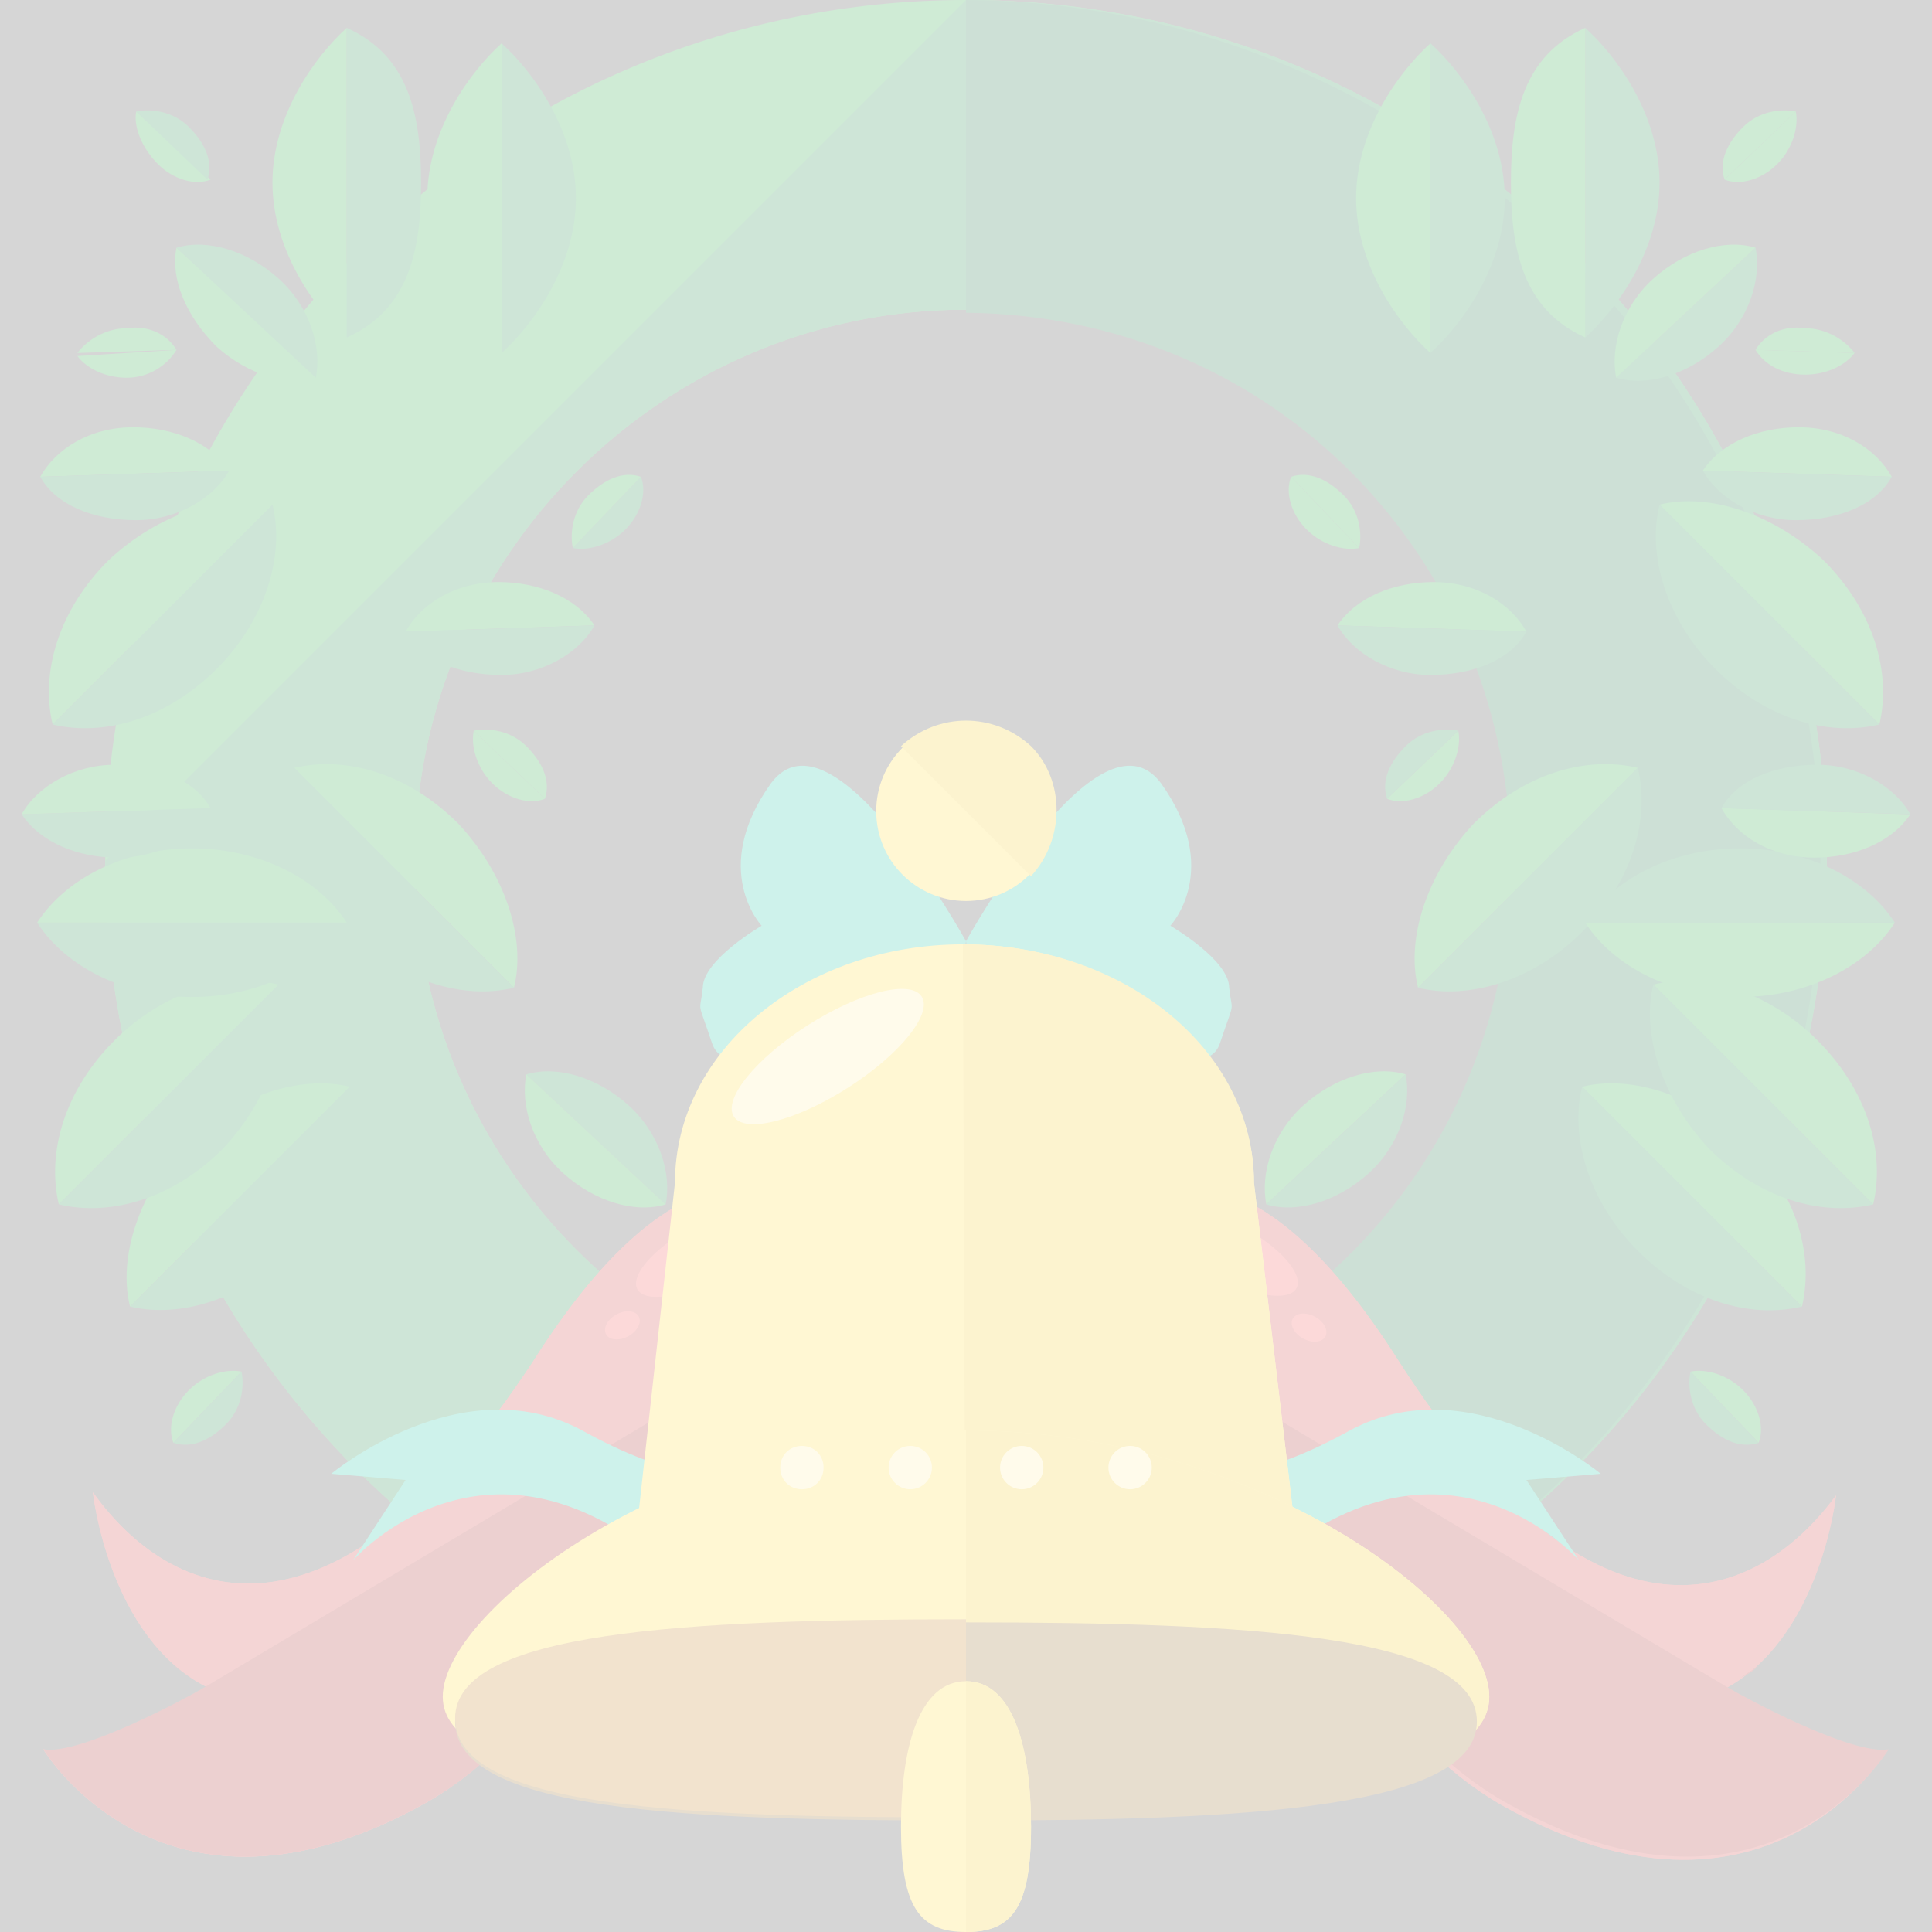 <?xml version="1.0" encoding="iso-8859-1"?>
<!-- Generator: Adobe Illustrator 19.0.0, SVG Export Plug-In . SVG Version: 6.00 Build 0)  -->
<svg version="1.1" id="Layer_1" xmlns="http://www.w3.org/2000/svg" xmlns:xlink="http://www.w3.org/1999/xlink" x="0px" y="0px"
	 viewBox="0 0 499.2 499.2" style="enable-background:new 0 0 499.2 499.2; opacity: 0.2;" xml:space="preserve">
<rect x="0" y="0" width="499.2" height="499.2" fill="#333333" stroke="none"/>
<path style="fill:#0D9B2E;" d="M249.6,0C126.4,0,27.2,100,27.2,222.4c0,123.2,99.2,222.4,222.4,222.4S472,344.8,472,222.4
	S372.8,0,249.6,0z M249.6,364.8c-78.4,0-142.4-64-142.4-142.4S171.2,80,249.6,80S392,144,392,222.4S328,364.8,249.6,364.8z"/>
<path style="fill:#0A7C38;" d="M27.2,222.4c0,123.2,99.2,222.4,222.4,222.4S472,344.8,472,222.4S372.8,0,249.6,0 M249.6,364.8
	c-78.4,0-142.4-64-142.4-142.4S171.2,80,249.6,80S392,144,392,222.4S328,364.8,249.6,364.8z"/>
<path style="fill:#036632;" d="M249.6,0v80.8c80,0.8,140.8,64,140.8,142.4c0,77.6-60.8,140.8-140.8,142.4v80.8
	c120-0.8,220.8-100,220.8-222.4C470.4,100,369.6,0.8,249.6,0z"/>
<path style="fill:#0D9B2E;" d="M89.6,7.2c-8,7.2-19.2,22.4-19.2,40s11.2,32.8,19.2,40V7.2z"/>
<path style="fill:#0A7C38;" d="M89.6,7.2c16,7.2,19.2,22.4,19.2,40s-3.2,32.8-19.2,40V7.2z"/>
<path style="fill:#0D9B2E;" d="M132.8,255.2c3.2-12.8-2.4-29.6-14.4-42.4C105.6,200,89.6,195.2,76,198.4L132.8,255.2z"/>
<path style="fill:#0A7C38;" d="M132.8,255.2c-12.8,3.2-29.6-1.6-42.4-14.4C77.6,228,72.8,212,76,198.4L132.8,255.2z"/>
<path style="fill:#0D9B2E;" d="M70.4,130.4c-12.8-3.2-29.6,2.4-42.4,14.4c-12.8,12.8-17.6,28.8-14.4,42.4L70.4,130.4z"/>
<path style="fill:#0A7C38;" d="M70.4,130.4c3.2,12.8-1.6,29.6-14.4,42.4s-28.8,17.6-42.4,14.4L70.4,130.4z"/>
<path style="fill:#0D9B2E;" d="M90.4,280.8c-12.8-3.2-29.6,2.4-42.4,14.4c-12,12.8-17.6,29.6-14.4,42.4L90.4,280.8z"/>
<path style="fill:#0A7C38;" d="M90.4,280.8c3.2,12.8-1.6,29.6-14.4,42.4c-12.8,12-28.8,17.6-42.4,14.4L90.4,280.8z"/>
<path style="fill:#0D9B2E;" d="M72,254.4c-12.8-3.2-29.6,1.6-42.4,14.4S12,297.6,15.2,311.2L72,254.4z"/>
<path style="fill:#0A7C38;" d="M72,254.4c3.2,12.8-2.4,29.6-14.4,42.4c-12.8,12.8-28.8,17.6-42.4,14.4L72,254.4z"/>
<path style="fill:#0D9B2E;" d="M89.6,238.4c-7.2-11.2-22.4-19.2-40-19.2s-32.8,8-40,19.2H89.6z"/>
<path style="fill:#0A7C38;" d="M89.6,238.4c-7.2,11.2-22.4,19.2-40,19.2s-32.8-8-40-19.2H89.6z"/>
<path style="fill:#0D9B2E;" d="M129.6,11.2c-8,7.2-19.2,22.4-19.2,40s11.2,32.8,19.2,40V11.2z"/>
<path style="fill:#0A7C38;" d="M129.6,11.2c8,7.2,19.2,22.4,19.2,40s-11.2,32.8-19.2,40V11.2z"/>
<path style="fill:#0D9B2E;" d="M45.6,64C44,72,48,81.6,56,89.6c8,7.2,18.4,10.4,26.4,8L45.6,64z"/>
<g>
	<path style="fill:#0A7C38;" d="M45.6,64c8-2.4,18.4,0.8,26.4,8s11.2,17.6,9.6,25.6L45.6,64z"/>
	<path style="fill:#0A7C38;" d="M5.6,210.4c4.8,7.2,14.4,11.2,24.8,11.2c11.2,0,20-5.6,24-12.8L5.6,210.4z"/>
</g>
<g>
	<path style="fill:#0D9B2E;" d="M5.6,210.4c4-7.2,13.6-12.8,24-12.8c11.2,0,20.8,4,24.8,11.2L5.6,210.4z"/>
	<path style="fill:#0D9B2E;" d="M153.6,161.6c-4.8-7.2-14.4-11.2-24.8-11.2c-11.2,0-20,5.6-24,12.8L153.6,161.6z"/>
</g>
<g>
	<path style="fill:#0A7C38;" d="M153.6,161.6c-4,7.2-13.6,12.8-24,12.8c-11.2,0-20.8-4-24.8-11.2L153.6,161.6z"/>
	<path style="fill:#0A7C38;" d="M172,311.2c1.6-8-1.6-18.4-9.6-25.6s-18.4-10.4-26.4-8L172,311.2z"/>
</g>
<g>
	<path style="fill:#0D9B2E;" d="M172,311.2c-8,2.4-18.4-0.8-26.4-8s-11.2-17.6-9.6-25.6L172,311.2z"/>
	<path style="fill:#0D9B2E;" d="M59.2,121.6c-4.8-7.2-14.4-11.2-24.8-11.2c-11.2,0-20,5.6-24,12.8L59.2,121.6z"/>
</g>
<path style="fill:#0A7C38;" d="M59.2,121.6c-4,7.2-13.6,12.8-24,12.8c-11.2,0-20.8-4-24.8-11.2L59.2,121.6z"/>
<path style="fill:#0D9B2E;" d="M35.2,28.8c-0.8,4,1.6,9.6,5.6,13.6s9.6,5.6,13.6,4L35.2,28.8z"/>
<path style="fill:#0A7C38;" d="M35.2,28.8c4-0.8,9.6,0,13.6,4s6.4,8.8,4.8,13.6L35.2,28.8z"/>
<g>
	<path style="fill:#0D9B2E;" d="M45.6,90.4c-2.4-4-7.2-6.4-12.8-5.6c-5.6,0-10.4,3.2-12.8,6.4L45.6,90.4z"/>
	<path style="fill:#0D9B2E;" d="M45.6,90.4c-2.4,4-7.2,7.2-12.8,7.2S22.4,95.2,20,92L45.6,90.4z"/>
	<path style="fill:#0D9B2E;" d="M62.4,354.4c-4-0.8-9.6,0.8-13.6,4.8s-5.6,9.6-4,13.6L62.4,354.4z"/>
</g>
<path style="fill:#0A7C38;" d="M62.4,354.4c0.8,4,0,9.6-4,13.6s-8.8,6.4-13.6,4.8L62.4,354.4z"/>
<g>
	<path style="fill:#0D9B2E;" d="M122.4,188.8c-0.8,4,0.8,9.6,4.8,13.6s9.6,5.6,13.6,4L122.4,188.8z"/>
	<path style="fill:#0D9B2E;" d="M122.4,188.8c4-0.8,9.6,0,13.6,4s6.4,8.8,4.8,13.6L122.4,188.8z"/>
</g>
<path style="fill:#0A7C38;" d="M148,141.6c4,0.8,9.6-0.8,13.6-4.8s5.6-9.6,4-13.6L148,141.6z"/>
<path style="fill:#0D9B2E;" d="M148,141.6c-0.8-4,0-9.6,4-13.6c4-4,8.8-6.4,13.6-4.8L148,141.6z"/>
<path style="fill:#0A7C38;" d="M409.6,7.2c8,7.2,19.2,22.4,19.2,40s-11.2,32.8-19.2,40V7.2z"/>
<g>
	<path style="fill:#0D9B2E;" d="M409.6,7.2c-16,7.2-19.2,22.4-19.2,40s3.2,32.8,19.2,40V7.2z"/>
	<path style="fill:#0D9B2E;" d="M366.4,255.2c-3.2-12.8,2.4-29.6,14.4-42.4c12.8-12.8,28.8-17.6,42.4-14.4L366.4,255.2z"/>
</g>
<path style="fill:#0A7C38;" d="M366.4,255.2c12.8,3.2,29.6-1.6,42.4-14.4c12.8-12.8,17.6-28.8,14.4-42.4L366.4,255.2z"/>
<path style="fill:#0D9B2E;" d="M428.8,130.4c12.8-3.2,29.6,2.4,42.4,14.4c12.8,12.8,17.6,28.8,14.4,42.4L428.8,130.4z"/>
<path style="fill:#0A7C38;" d="M428.8,130.4c-3.2,12.8,1.6,29.6,14.4,42.4s28.8,17.6,42.4,14.4L428.8,130.4z"/>
<path style="fill:#0D9B2E;" d="M408.8,280.8c12.8-3.2,29.6,2.4,42.4,14.4c12.8,12.8,17.6,28.8,14.4,42.4L408.8,280.8z"/>
<path style="fill:#0A7C38;" d="M408.8,280.8c-3.2,12.8,1.6,29.6,14.4,42.4s28.8,17.6,42.4,14.4L408.8,280.8z"/>
<path style="fill:#0D9B2E;" d="M427.2,254.4c12.8-3.2,29.6,1.6,42.4,14.4s17.6,28.8,14.4,42.4L427.2,254.4z"/>
<g>
	<path style="fill:#0A7C38;" d="M427.2,254.4c-3.2,12.8,2.4,29.6,14.4,42.4c12.8,12.8,28.8,17.6,42.4,14.4L427.2,254.4z"/>
	<path style="fill:#0A7C38;" d="M409.6,238.4c7.2-11.2,22.4-19.2,40-19.2s32.8,8,40,19.2H409.6z"/>
</g>
<path style="fill:#0D9B2E;" d="M409.6,238.4c7.2,11.2,22.4,19.2,40,19.2s32.8-8,40-19.2H409.6z"/>
<path style="fill:#0A7C38;" d="M369.6,11.2c8,7.2,19.2,22.4,19.2,40s-11.2,32.8-19.2,40V11.2z"/>
<path style="fill:#0D9B2E;" d="M369.6,11.2c-8,7.2-19.2,22.4-19.2,40s11.2,32.8,19.2,40V11.2z"/>
<path style="fill:#0A7C38;" d="M453.6,64c1.6,8-1.6,18.4-9.6,25.6s-18.4,10.4-26.4,8L453.6,64z"/>
<g>
	<path style="fill:#0D9B2E;" d="M453.6,64c-8-2.4-18.4,0.8-26.4,8s-11.2,17.6-9.6,25.6L453.6,64z"/>
	<path style="fill:#0D9B2E;" d="M493.6,210.4c-4.8,7.2-14.4,11.2-24.8,11.2c-11.2,0-20-5.6-24-12.8L493.6,210.4z"/>
</g>
<path style="fill:#0A7C38;" d="M493.6,210.4c-4-7.2-13.6-12.8-24-12.8c-11.2,0-20.8,4-24.8,11.2L493.6,210.4z"/>
<path style="fill:#0D9B2E;" d="M345.6,161.6c4.8-7.2,14.4-11.2,24.8-11.2c11.2,0,20,5.6,24,12.8L345.6,161.6z"/>
<path style="fill:#0A7C38;" d="M345.6,161.6c4,7.2,13.6,12.8,24,12.8c11.2,0,20.8-4,24.8-11.2L345.6,161.6z"/>
<path style="fill:#0D9B2E;" d="M327.2,311.2c-1.6-8,1.6-18.4,9.6-25.6s18.4-10.4,26.4-8L327.2,311.2z"/>
<path style="fill:#0A7C38;" d="M327.2,311.2c8,2.4,18.4-0.8,26.4-8s11.2-17.6,9.6-25.6L327.2,311.2z"/>
<path style="fill:#0D9B2E;" d="M440,121.6c4.8-7.2,14.4-11.2,24.8-11.2c11.2,0,20,5.6,24,12.8L440,121.6z"/>
<path style="fill:#0A7C38;" d="M440,121.6c4,7.2,13.6,12.8,24,12.8c11.2,0,20.8-4,24.8-11.2L440,121.6z"/>
<g>
	<path style="fill:#0D9B2E;" d="M464,28.8c0.8,4-0.8,9.6-4.8,13.6s-9.6,5.6-13.6,4L464,28.8z"/>
	<path style="fill:#0D9B2E;" d="M464,28.8c-4-0.8-9.6,0-13.6,4s-6.4,8.8-4.8,13.6L464,28.8z"/>
	<path style="fill:#0D9B2E;" d="M453.6,90.4c2.4-4,7.2-6.4,12.8-5.6c5.6,0,10.4,3.2,12.8,6.4L453.6,90.4z"/>
	<path style="fill:#0D9B2E;" d="M453.6,90.4c2.4,4,7.2,6.4,12.8,6.4c5.6,0,10.4-2.4,12.8-5.6L453.6,90.4z"/>
	<path style="fill:#0D9B2E;" d="M436.8,354.4c4-0.8,9.6,0.8,13.6,4.8s5.6,9.6,4,13.6L436.8,354.4z"/>
</g>
<path style="fill:#0A7C38;" d="M436.8,354.4c-0.8,4,0,9.6,4,13.6s8.8,6.4,13.6,4.8L436.8,354.4z"/>
<path style="fill:#0D9B2E;" d="M376.8,188.8c0.8,4-0.8,9.6-4.8,13.6s-9.6,5.6-13.6,4L376.8,188.8z"/>
<path style="fill:#0A7C38;" d="M376.8,188.8c-4-0.8-9.6,0-13.6,4s-6.4,8.8-4.8,13.6L376.8,188.8z"/>
<g>
	<path style="fill:#0D9B2E;" d="M351.2,141.6c-4,0.8-9.6-0.8-13.6-4.8s-5.6-9.6-4-13.6L351.2,141.6z"/>
	<path style="fill:#0D9B2E;" d="M351.2,141.6c0.8-4,0-9.6-4-13.6c-4-4-8.8-6.4-13.6-4.8L351.2,141.6z"/>
</g>
<g>
	<path style="fill:#C92D2D;" d="M224.8,338.4c-5.6-25.6-39.2-62.4-87.2,13.6C88,427.2,46.4,416.8,24,385.6c0,0,4,37.6,29.6,50.4
		c0,0-32,18.4-42.4,16c0,0,31.2,52,99.2,13.6c60-34.4,75.2-145.6,106.4-126.4l11.2,11.2L224.8,338.4z"/>
	<path style="fill:#C92D2D;" d="M224.8,338.4c-5.6-25.6-39.2-62.4-87.2,13.6C88,427.2,46.4,416.8,24,385.6c0,0,4,37.6,29.6,50.4
		c0,0-32,18.4-42.4,16c0,0,31.2,52,99.2,13.6c60-34.4,75.2-145.6,106.4-126.4l11.2,11.2L224.8,338.4z"/>
</g>
<g>
	<path style="fill:#A01515;" d="M44.8,430.4c1.6,0.8,3.2,2.4,4.8,3.2L44.8,430.4z"/>
	<path style="fill:#A01515;" d="M223.2,333.6l-8,4.8c0,0,0.8,0,0.8,0.8l11.2,11.2l-3.2-12C224,336.8,224,335.2,223.2,333.6z"/>
	<path style="fill:#A01515;" d="M52.8,436L52.8,436c-4,2.4-32,17.6-41.6,16c0,0,31.2,52,99.2,13.6c40.8-23.2,60.8-81.6,79.2-111.2
		L52.8,436z"/>
</g>
<g>
	
		<ellipse transform="matrix(-0.48 -0.877 0.877 -0.48 -15.324 638.689)" style="fill:#EF4343;" cx="181.651" cy="323.887" rx="7.2" ry="19.2"/>
	
		<ellipse transform="matrix(-0.479 -0.878 0.878 -0.479 -62.871 647.549)" style="fill:#EF4343;" cx="160.68" cy="342.427" rx="3.2" ry="4.8"/>
</g>
<g>
	<path style="fill:#C92D2D;" d="M274.4,338.4c5.6-25.6,39.2-62.4,87.2,13.6c48.8,76,90.4,64.8,112.8,34.4c0,0-4,37.6-29.6,50.4
		c0,0,32,18.4,42.4,16c0,0-31.2,52-99.2,13.6C328,432,312.8,320.8,281.6,340l-11.2,11.2L274.4,338.4z"/>
	<path style="fill:#C92D2D;" d="M274.4,338.4c5.6-25.6,39.2-62.4,87.2,13.6c48.8,76,90.4,64.8,112.8,34.4c0,0-4,37.6-29.6,50.4
		c0,0,32,18.4,42.4,16c0,0-31.2,52-99.2,13.6C328,432,312.8,320.8,281.6,340l-11.2,11.2L274.4,338.4z"/>
</g>
<g>
	<path style="fill:#A01515;" d="M454.4,430.4c-1.6,1.6-3.2,2.4-4.8,3.2L454.4,430.4z"/>
	<path style="fill:#A01515;" d="M276,333.6l8,4.8c0,0-0.8,0-0.8,0.8L272,350.4l3.2-12C275.2,336.8,275.2,335.2,276,333.6z"/>
	<path style="fill:#A01515;" d="M446.4,436L446.4,436c4,2.4,32,17.6,41.6,16c0,0-31.2,52-99.2,13.6C348,442.4,328,384,309.6,354.4
		L446.4,436z"/>
</g>
<g>
	
		<ellipse transform="matrix(-0.48 0.877 -0.877 -0.48 754.772 200.102)" style="fill:#EF4343;" cx="318.074" cy="323.772" rx="7.2" ry="19.2"/>
	
		<ellipse transform="matrix(-0.479 0.878 -0.878 -0.479 801.314 210.27)" style="fill:#EF4343;" cx="338.274" cy="342.87" rx="3.2" ry="4.8"/>
</g>
<g>
	<path style="fill:#08BF9C;" d="M196.8,239.2c0,0-13.6-14.4,2.4-36.8c16-21.6,50.4,40.8,50.4,40.8s-29.6,208-72,166.4
		c-49.6-48.8-86.4-6.4-86.4-6.4l13.6-20.8l-19.2-1.6c0,0,33.6-28,64.8-11.2c44.8,24.8,58.4,4.8,63.2-21.6c4.8-25.6,2.4-84,2.4-84
		s-28,17.6-32,5.6s-3.2-7.2-2.4-14.4C181.6,248,196.8,239.2,196.8,239.2z"/>
	<path style="fill:#08BF9C;" d="M302.4,239.2c0,0,13.6-14.4-2.4-36.8c-16-21.6-50.4,40.8-50.4,40.8s29.6,208,72,166.4
		c49.6-48.8,86.4-6.4,86.4-6.4l-13.6-20.8l19.2-1.6c0,0-33.6-28-64.8-11.2c-44.8,24.8-58.4,4.8-63.2-21.6s-2.4-84-2.4-84
		s28,17.6,32,5.6s3.2-7.2,2.4-14.4C317.6,248,302.4,239.2,302.4,239.2z"/>
</g>
<path style="fill:#FFD524;" d="M335.2,400c0,34.4-44,61.6-85.6,61.6l0,0c-41.6,0-85.6-28-85.6-61.6l10.4-94.4
	c0-34.4,33.6-61.6,74.4-61.6l0,0c41.6,0,75.2,28,75.2,61.6L335.2,400z"/>
<path style="fill:#EFC40F;" d="M249.6,461.6L249.6,461.6c41.6,0,85.6-28,85.6-61.6L324,305.6c0-34.4-33.6-61.6-75.2-61.6l0,0"/>
<path style="fill:#FFD524;" d="M384.8,438.4c0,23.2-60.8,25.6-135.2,25.6s-135.2-3.2-135.2-25.6s60.8-68.8,135.2-68.8
	S384.8,415.2,384.8,438.4z"/>
<path style="fill:#EFC40F;" d="M249.6,369.6c74.4,0,135.2,45.6,135.2,68.8S324,464,249.6,464"/>
<path style="fill:#895811;" d="M381.6,444.8c0,22.4-59.2,25.6-132,25.6s-132-2.4-132-25.6c0-22.4,59.2-25.6,132-25.6
	S381.6,422.4,381.6,444.8z"/>
<path style="fill:#BC730A;" d="M249.6,469.6c-72.8,0-132-2.4-132-25.6c0-22.4,59.2-25.6,132-25.6"/>
<circle style="fill:#FFD524;" cx="249.6" cy="209.6" r="23.2"/>
<path style="fill:#EFC40F;" d="M232.8,192.8c9.6-8.8,24-8.8,33.6,0c8.8,8.8,8.8,24,0,33.6"/>
<g>
	
		<ellipse transform="matrix(-0.538 -0.843 0.843 -0.538 98.746 599.953)" style="fill:#FFEB99;" cx="213.665" cy="272.936" rx="9.6" ry="28.799"/>
	<path style="fill:#FFEB99;" d="M212.8,379.2c0,3.2-2.4,5.6-5.6,5.6c-3.2,0-5.6-2.4-5.6-5.6s2.4-5.6,5.6-5.6S212.8,376,212.8,379.2z
		"/>
	<circle style="fill:#FFEB99;" cx="235.2" cy="379.2" r="5.6"/>
	<circle style="fill:#FFEB99;" cx="264" cy="379.2" r="5.6"/>
	<circle style="fill:#FFEB99;" cx="292" cy="379.2" r="5.6"/>
</g>
<path style="fill:#FFD524;" d="M266.4,472c0,20.8-4.8,27.2-16.8,27.2c-12,0-16.8-6.4-16.8-27.2s4.8-37.6,16.8-37.6
	C261.6,434.4,266.4,451.2,266.4,472z"/>
<path style="fill:#EFC40F;" d="M249.6,434.4c12,0,16.8,16.8,16.8,37.6s-4.8,27.2-16.8,27.2"/>
<g>
</g>
<g>
</g>
<g>
</g>
<g>
</g>
<g>
</g>
<g>
</g>
<g>
</g>
<g>
</g>
<g>
</g>
<g>
</g>
<g>
</g>
<g>
</g>
<g>
</g>
<g>
</g>
<g>
</g>
</svg>
